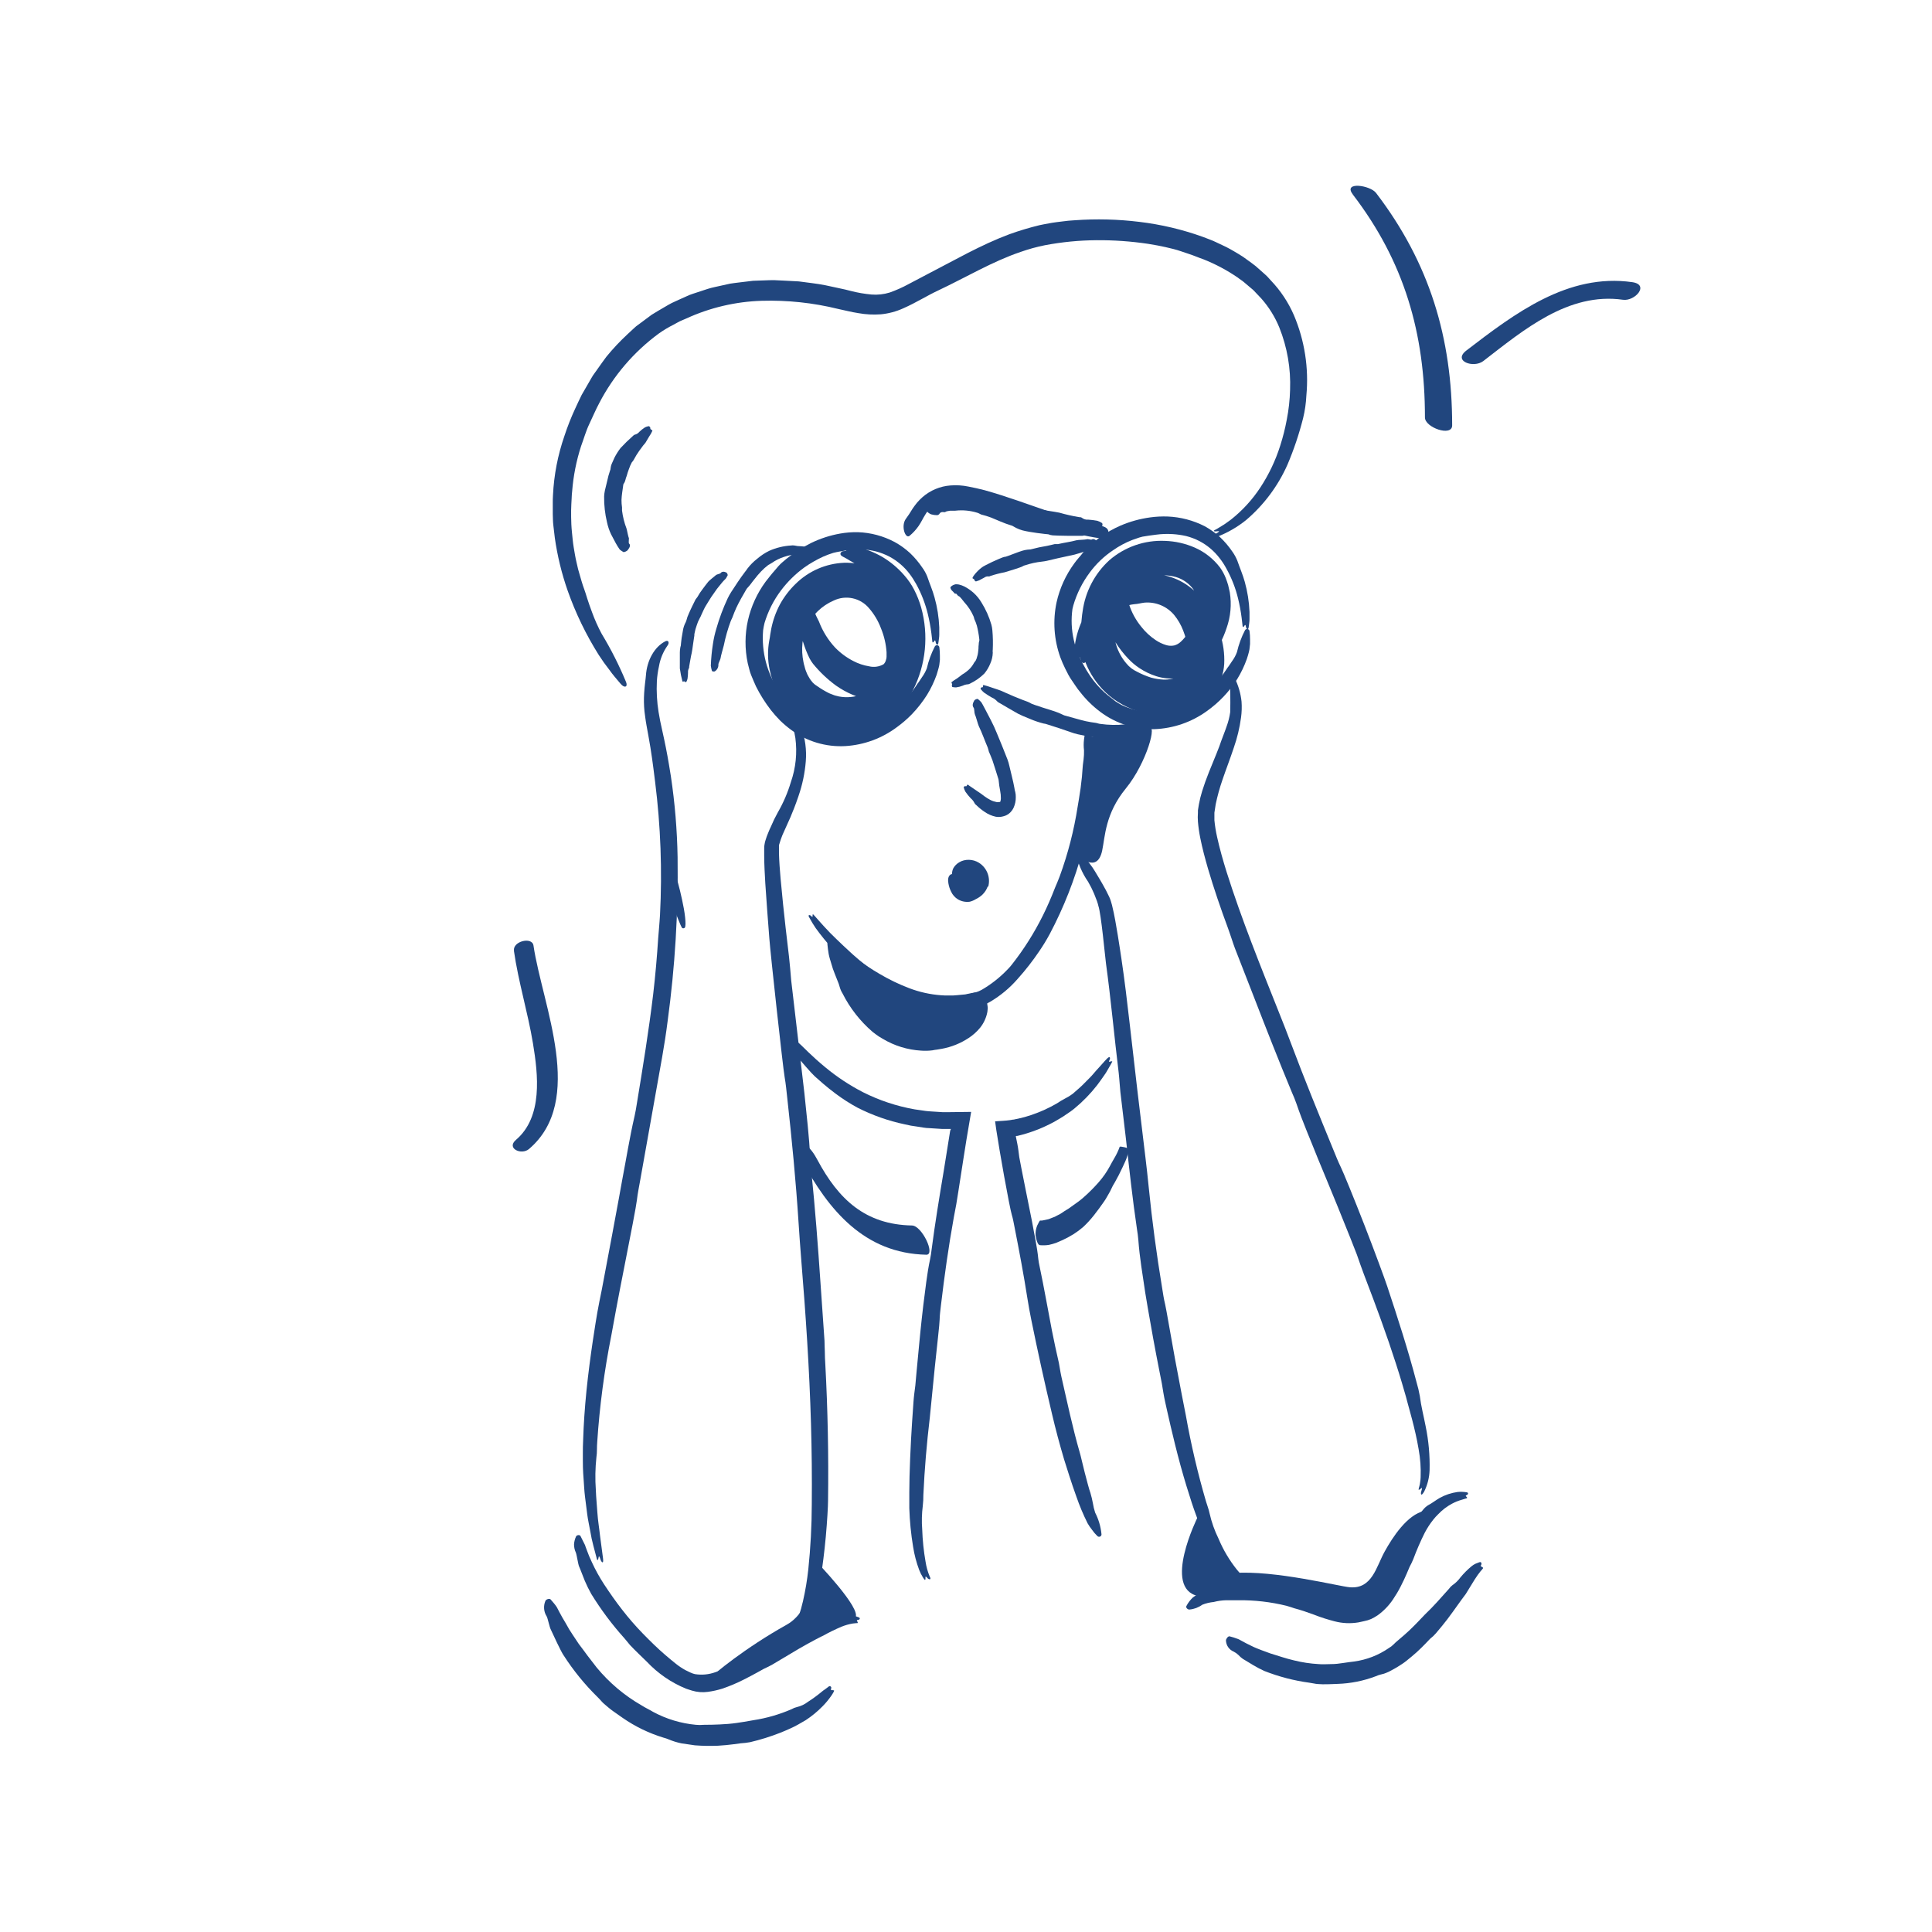 <svg width="300" height="300" viewBox="0 0 300 300" fill="none" xmlns="http://www.w3.org/2000/svg">
<path d="M126.527 242.229C126.527 242.229 133.994 249.919 132.785 251.212C132.423 251.587 121.069 255.425 111.169 261.3C110.741 261.195 110.325 261.051 109.924 260.869C110.849 259.896 115.723 255.877 122.147 252.289C126.652 249.787 126.527 242.229 126.527 242.229Z" fill="#21467E"/>
<path d="M221.166 234.616C219.039 236.521 214.874 248.591 213.199 249.55C211.203 250.697 204.981 248.528 198.772 247.937C194.531 247.561 190.267 247.524 186.021 247.826C180.459 246.623 185.965 235.589 185.965 235.589C185.965 235.589 188.531 241.61 191.597 244.266C197.854 243.773 208.026 246.352 209.604 246.47C213.08 246.762 213.699 243.272 215.02 240.908C216.209 238.753 218.51 235.179 221.166 234.616Z" fill="#21467E"/>
<path d="M124.365 98.838C123.929 98.088 123.723 97.227 123.773 96.361C123.824 95.496 124.129 94.664 124.65 93.971C124.956 93.54 125.936 93.63 126.096 94.068L126.326 94.708C126.409 94.923 126.513 95.125 126.604 95.327C126.764 95.737 126.986 96.126 127.167 96.509C127.736 98.01 128.591 99.386 129.684 100.562C130.506 101.406 131.459 102.11 132.507 102.648C133.269 103.046 134.091 103.321 134.94 103.461C135.708 103.652 136.521 103.537 137.207 103.141C137.364 102.982 137.481 102.786 137.547 102.571C137.547 102.488 137.596 102.404 137.624 102.321L137.665 102.008V101.848V101.661V101.285C137.58 100.011 137.289 98.76 136.803 97.579C136.373 96.422 135.737 95.353 134.926 94.423C134.273 93.649 133.38 93.115 132.39 92.903C131.399 92.692 130.367 92.815 129.454 93.255C128.532 93.653 127.691 94.216 126.972 94.916C125.609 96.225 124.769 97.984 124.608 99.867C124.507 100.847 124.559 101.837 124.761 102.801C124.804 103.036 124.862 103.268 124.935 103.496C124.986 103.733 125.056 103.965 125.144 104.191C125.234 104.379 125.29 104.574 125.387 104.768C125.484 104.963 125.603 105.13 125.7 105.318C125.797 105.505 126.034 105.79 126.221 106.013C126.427 106.225 126.661 106.408 126.917 106.555C127.473 106.949 128.059 107.3 128.669 107.605C128.898 107.73 129.169 107.793 129.427 107.911C129.684 108.029 129.99 108.057 130.275 108.147C130.875 108.262 131.488 108.29 132.096 108.231C133.239 108.13 134.322 107.678 135.197 106.938C135.762 106.441 136.27 105.884 136.713 105.276C137.761 103.875 138.475 102.253 138.799 100.534C139.149 98.753 139.13 96.919 138.743 95.146L138.514 94.402C138.423 94.164 138.369 93.913 138.354 93.658C138.192 92.519 137.659 91.466 136.838 90.662C135.764 89.445 134.478 88.434 133.042 87.679C132.68 87.484 132.347 87.255 131.964 87.053C131.603 86.822 131.229 86.611 130.845 86.42C130.15 86.059 130.671 85.565 130.97 85.579C131.818 85.579 131.248 85.155 131.227 84.884C131.227 84.793 131.227 84.675 131.276 84.62C131.887 84.645 132.494 84.741 133.084 84.905C134.435 85.236 135.733 85.754 136.942 86.441C138.252 87.211 139.426 88.191 140.419 89.341C141.016 90.014 141.528 90.759 141.941 91.558C142.4 92.446 142.768 93.378 143.04 94.339C144.227 98.611 143.781 103.172 141.788 107.132C141.152 108.37 140.345 109.513 139.39 110.525C139.189 110.733 138.978 110.93 138.757 111.116C138.521 111.297 138.284 111.464 138.062 111.631C137.572 111.968 137.05 112.257 136.504 112.493C136.248 112.632 135.983 112.755 135.712 112.861L134.905 113.181C134.599 113.299 134.21 113.369 133.848 113.473C131.985 113.887 130.049 113.837 128.21 113.327C126.388 112.827 124.703 111.922 123.28 110.678C122.999 110.449 122.736 110.198 122.495 109.927C122.265 109.684 122.057 109.475 121.904 109.274C121.598 108.87 121.403 108.578 121.361 108.544C121.121 108.195 120.905 107.831 120.715 107.452C120.504 107.08 120.327 106.689 120.186 106.284L119.957 105.679C119.888 105.478 119.846 105.311 119.797 105.123C119.7 104.754 119.596 104.428 119.519 104.024C119.196 102.516 119.175 100.959 119.456 99.443C119.526 99.151 119.561 98.845 119.602 98.539C119.644 98.233 119.707 97.927 119.762 97.621C120.025 96.309 120.477 95.042 121.104 93.86C121.755 92.671 122.583 91.588 123.559 90.648C125.571 88.664 128.251 87.502 131.074 87.387C132.571 87.342 134.058 87.634 135.427 88.242C136.746 88.839 137.93 89.7 138.903 90.773C139.246 91.171 139.553 91.599 139.821 92.052L140.3 92.838C140.433 93.102 140.565 93.366 140.718 93.623C141.442 94.937 141.994 96.339 142.358 97.795C142.801 99.341 142.947 100.957 142.79 102.557C142.742 103.015 142.649 103.467 142.511 103.906C142.442 104.136 142.372 104.358 142.282 104.602C142.192 104.845 142.066 105.06 141.948 105.297C141.443 106.227 140.702 107.009 139.8 107.563C138.953 108.079 138.004 108.404 137.019 108.516C136.143 108.624 135.256 108.61 134.384 108.474C134.189 108.439 133.911 108.384 133.57 108.3C133.23 108.217 132.875 108.071 132.43 107.904C131.51 107.516 130.634 107.031 129.816 106.458C128.485 105.484 127.284 104.344 126.242 103.065C126.041 102.802 125.862 102.523 125.707 102.231C125.526 101.848 125.318 101.417 125.151 100.979C124.789 100.061 124.574 99.171 124.365 98.838Z" fill="#21467E"/>
<path d="M104.946 135.93C104.946 135.93 105.085 136.41 105.28 137.098C105.475 137.786 105.697 138.725 105.906 139.678C106.337 141.583 106.601 143.641 106.344 144.044C106.291 144.1 106.221 144.136 106.145 144.146C106.069 144.156 105.992 144.14 105.926 144.1C105.683 143.814 105.016 141.958 104.286 140.178L102.853 136.66C102.742 136.34 104.835 135.603 104.946 135.93Z" fill="#21467E"/>
<path d="M145.918 79.718C145.888 79.797 145.832 79.864 145.758 79.906C145.684 79.958 145.598 79.989 145.508 79.996C145.212 79.995 144.917 79.955 144.632 79.878C144.395 79.829 143.867 79.447 143.888 79.28C143.925 78.944 143.999 78.612 144.11 78.293C144.223 78.122 144.356 77.966 144.507 77.827C144.625 77.709 144.764 77.563 144.924 77.417L145.473 77.02L145.779 76.812L146.099 76.652L146.738 76.346L147.788 76.012C148.731 75.804 149.705 75.771 150.66 75.915C152.398 76.188 154.105 76.633 155.756 77.243C156.1 77.367 156.432 77.521 156.75 77.702C157.785 78.293 158.907 78.718 160.074 78.96C160.26 79.031 160.461 79.05 160.658 79.016C161.291 79.059 161.921 79.148 162.542 79.28C163.404 79.419 164.294 79.551 164.495 79.607C165.508 79.897 166.536 80.129 167.575 80.302C167.721 80.302 167.888 80.302 168.02 80.42C168.299 80.629 168.647 80.726 168.994 80.691C169.46 80.721 169.925 80.779 170.384 80.865C170.63 80.941 170.864 81.051 171.08 81.192C171.281 81.31 171.17 81.713 171.08 81.755C170.871 81.887 171.038 82.082 171.08 82.249C171.086 82.309 171.086 82.37 171.08 82.43C170.1 82.779 169.09 83.038 168.062 83.201H167.367H165.914C164.843 83.201 163.703 83.146 163.473 83.132C163.234 83.112 163 83.056 162.778 82.965C162.722 82.965 161.874 82.881 161.026 82.763C160.178 82.645 159.33 82.492 159.267 82.471C158.587 82.347 157.936 82.097 157.348 81.734C157.235 81.656 157.107 81.602 156.973 81.574C155.853 81.241 154.887 80.761 153.886 80.365C153.383 80.178 152.87 80.021 152.349 79.892C152.258 79.853 152.17 79.809 152.085 79.76C151.982 79.701 151.872 79.654 151.758 79.621C150.65 79.277 149.483 79.168 148.331 79.301C148.205 79.301 147.886 79.301 147.538 79.301L147.065 79.384C146.959 79.403 146.86 79.446 146.773 79.509C146.718 79.558 146.53 79.509 146.342 79.509C146.154 79.509 145.953 79.641 145.918 79.718Z" fill="#21467E"/>
<path d="M143.916 103.781C144.187 102.595 144.607 101.448 145.167 100.367C145.207 100.3 145.267 100.247 145.339 100.216C145.411 100.184 145.49 100.176 145.567 100.192C145.644 100.208 145.713 100.248 145.766 100.305C145.819 100.363 145.853 100.436 145.862 100.513C145.922 100.947 145.95 101.383 145.946 101.821V102.481L145.869 103.142C145.869 103.211 145.828 103.406 145.758 103.691C145.689 103.976 145.563 104.344 145.438 104.789C145.053 105.866 144.559 106.9 143.964 107.876C143.278 108.968 142.481 109.986 141.587 110.915C140.877 111.641 140.107 112.306 139.285 112.903C136.963 114.646 134.181 115.671 131.283 115.851C128.255 116.026 125.262 115.13 122.828 113.32C122.234 112.881 121.67 112.402 121.139 111.888C120.626 111.369 120.143 110.821 119.693 110.247C118.816 109.113 118.05 107.898 117.405 106.618C117.134 106.034 116.891 105.436 116.641 104.838C116.39 104.24 116.279 103.587 116.105 102.968C115.64 100.773 115.652 98.504 116.14 96.314C116.635 94.149 117.57 92.109 118.886 90.321C119.338 89.751 119.79 89.153 120.277 88.611C120.367 88.492 120.569 88.249 120.868 87.915C121.167 87.582 121.563 87.22 122.091 86.796C123.286 85.826 124.585 84.991 125.964 84.307C127.385 83.618 128.894 83.129 130.448 82.854C131.366 82.69 132.298 82.618 133.23 82.638C135.216 82.708 137.161 83.228 138.917 84.161C139.783 84.637 140.588 85.216 141.315 85.885C142.021 86.56 142.653 87.308 143.2 88.117C143.516 88.546 143.778 89.013 143.978 89.507C144.347 90.613 144.813 91.656 145.112 92.761C145.538 94.28 145.785 95.843 145.849 97.419C145.849 97.809 145.849 98.191 145.849 98.574C145.849 98.956 145.765 99.332 145.73 99.707C145.661 100.402 145.341 100.02 145.306 99.783C145.195 99.088 145.056 99.658 144.931 99.721C144.806 99.783 144.833 99.769 144.799 99.721C144.764 99.672 144.729 99.151 144.625 98.33C144.493 97.322 144.308 96.322 144.069 95.334C143.68 93.733 143.084 92.191 142.296 90.745C141.981 90.171 141.626 89.62 141.232 89.097C140.398 87.999 139.338 87.094 138.124 86.441C137.462 86.093 136.762 85.82 136.038 85.628C135.368 85.462 134.684 85.357 133.994 85.315C133.141 85.275 132.286 85.324 131.443 85.461C130.747 85.586 130.052 85.677 129.392 85.85C128.859 86.013 128.336 86.208 127.827 86.434C126.8 86.904 125.817 87.467 124.893 88.117C123.522 89.115 122.306 90.309 121.285 91.663C120.13 93.192 119.259 94.916 118.712 96.752C118.622 97.121 118.55 97.495 118.497 97.871C118.217 101.228 119.106 104.579 121.014 107.355C121.931 108.808 123.11 110.079 124.49 111.102C124.712 111.296 124.944 111.477 125.185 111.645C125.493 111.867 125.821 112.061 126.166 112.222C127.972 113.065 129.98 113.379 131.957 113.126C133.977 112.857 135.905 112.114 137.582 110.956C138.482 110.37 139.335 109.715 140.133 108.996C140.961 108.248 141.683 107.392 142.282 106.451C142.398 106.257 142.528 106.071 142.671 105.895L143.193 105.116C143.49 104.704 143.733 104.255 143.916 103.781V103.781Z" fill="#21467E"/>
<path d="M192.07 101.271C192.345 100.083 192.767 98.934 193.328 97.85C193.368 97.783 193.428 97.73 193.5 97.699C193.572 97.667 193.651 97.659 193.728 97.675C193.805 97.691 193.874 97.731 193.927 97.788C193.98 97.846 194.014 97.919 194.023 97.996C194.083 98.43 194.11 98.867 194.107 99.304C194.107 99.519 194.107 99.749 194.107 99.999L194.03 100.694C194.03 100.764 193.996 100.958 193.926 101.243C193.857 101.528 193.738 101.939 193.599 102.349C193.213 103.428 192.717 104.465 192.118 105.443C190.878 107.404 189.264 109.102 187.37 110.442C185.002 112.145 182.185 113.112 179.27 113.223C176.243 113.306 173.277 112.36 170.857 110.539C169.681 109.66 168.629 108.626 167.729 107.466C167.249 106.91 166.887 106.291 166.47 105.707C166.053 105.123 165.733 104.49 165.413 103.837C165.125 103.257 164.867 102.663 164.642 102.057C163.66 99.322 163.46 96.368 164.064 93.526C164.552 91.349 165.485 89.297 166.804 87.498C167.026 87.206 167.235 86.9 167.499 86.622C167.763 86.344 167.972 86.059 168.194 85.774C169.818 83.985 171.804 82.563 174.021 81.602C175.476 80.983 177.008 80.56 178.575 80.344C179.496 80.216 180.426 80.169 181.356 80.205C183.336 80.292 185.275 80.802 187.043 81.7C187.912 82.175 188.721 82.752 189.456 83.417C190.166 84.091 190.802 84.839 191.354 85.649C191.672 86.093 191.936 86.573 192.139 87.081C192.515 88.186 192.98 89.229 193.286 90.342C193.713 91.865 193.96 93.433 194.023 95.014C194.023 95.403 194.023 95.786 194.023 96.168C194.023 96.55 193.947 96.926 193.905 97.308C193.836 98.004 193.516 97.614 193.481 97.385C193.37 96.689 193.238 97.26 193.106 97.322C192.974 97.385 193.008 97.371 192.974 97.322C192.939 97.273 192.911 96.752 192.8 95.932C192.672 94.921 192.486 93.918 192.244 92.928C191.855 91.323 191.254 89.778 190.457 88.332C190.15 87.75 189.792 87.196 189.386 86.678C188.55 85.579 187.485 84.675 186.264 84.029C185.602 83.685 184.902 83.419 184.178 83.236C183.492 83.08 182.795 82.98 182.093 82.937C181.225 82.882 180.354 82.912 179.492 83.028C178.797 83.118 178.102 83.208 177.407 83.333C177.33 83.333 176.711 83.514 175.814 83.848C174.767 84.255 173.773 84.788 172.853 85.433C171.444 86.37 170.211 87.546 169.209 88.909C168.063 90.445 167.201 92.173 166.665 94.013C166.552 94.376 166.484 94.752 166.463 95.132C166.308 96.767 166.454 98.417 166.894 99.999L167.284 101.188C167.436 101.584 167.624 101.96 167.798 102.349C167.965 102.743 168.16 103.124 168.382 103.489C168.575 103.86 168.788 104.22 169.022 104.567C169.942 106.024 171.12 107.301 172.498 108.335C172.748 108.509 172.971 108.724 173.193 108.891C173.512 109.106 173.841 109.303 174.181 109.482C175.079 109.91 176.027 110.223 177.003 110.414C177.99 110.569 178.991 110.607 179.986 110.525C180.994 110.405 181.985 110.171 182.941 109.83C183.894 109.459 184.807 108.993 185.666 108.439C186.576 107.867 187.438 107.223 188.246 106.514C189.079 105.768 189.808 104.915 190.415 103.976C190.533 103.785 190.663 103.601 190.804 103.427C190.971 103.197 191.138 102.919 191.326 102.648C191.637 102.226 191.888 101.763 192.07 101.271Z" fill="#21467E"/>
<path d="M177.678 112.215C177.863 112.103 178.078 112.049 178.295 112.058C178.511 112.068 178.72 112.142 178.894 112.27C179.047 112.347 179.221 112.715 179.124 112.827C178.938 113.041 178.736 113.241 178.519 113.424C178.365 113.509 178.208 113.586 178.046 113.654C177.727 113.805 177.397 113.933 177.059 114.036C176.389 114.261 175.704 114.436 175.008 114.558C174.162 114.711 173.301 114.765 172.442 114.718C170.736 114.634 169.04 114.402 167.374 114.022C167.008 113.94 166.648 113.833 166.296 113.703C165.087 113.265 163.877 112.882 162.667 112.5C162.469 112.421 162.26 112.37 162.048 112.347C161.377 112.179 160.719 111.96 160.081 111.693C159.191 111.346 158.301 110.949 158.106 110.838C157.147 110.282 156.18 109.747 155.235 109.176C155.09 109.113 154.958 109.023 154.845 108.912C154.618 108.653 154.335 108.449 154.018 108.314C153.608 108.078 153.204 107.835 152.815 107.556C152.631 107.403 152.463 107.23 152.315 107.042C152.169 106.875 152.398 106.708 152.467 106.722C152.69 106.757 152.607 106.562 152.641 106.465C152.652 106.428 152.668 106.393 152.69 106.361C153.146 106.477 153.597 106.616 154.039 106.778C154.734 107.007 155.429 107.237 155.541 107.299L156.138 107.57L157.418 108.127C158.363 108.523 159.365 108.905 159.573 108.968C159.788 109.054 159.995 109.159 160.192 109.281C160.282 109.35 163.202 110.303 163.321 110.317C163.929 110.5 164.522 110.732 165.093 111.012C165.207 111.071 165.329 111.113 165.455 111.137C166.505 111.415 167.541 111.742 168.591 111.985C169.126 112.103 169.668 112.187 170.211 112.256C170.31 112.275 170.407 112.301 170.503 112.333C170.62 112.372 170.741 112.397 170.864 112.409C172.136 112.589 173.425 112.612 174.702 112.479C175.369 112.469 176.035 112.401 176.69 112.277C176.871 112.215 177.532 112.298 177.678 112.215Z" fill="#21467E"/>
<path d="M111.551 103.176C111.564 103.384 111.521 103.591 111.426 103.777C111.332 103.963 111.191 104.12 111.016 104.233C110.905 104.323 110.578 104.282 110.543 104.15C110.467 103.9 110.411 103.644 110.376 103.385C110.417 102.234 110.529 101.087 110.71 99.95C110.829 99.148 111.008 98.355 111.245 97.579C111.701 95.988 112.283 94.435 112.983 92.935C113.141 92.6 113.32 92.275 113.519 91.962C114.214 90.891 114.909 89.82 115.681 88.805C115.819 88.639 115.947 88.465 116.063 88.284C116.499 87.715 117.006 87.206 117.572 86.768C118.146 86.273 118.782 85.854 119.463 85.523C120.534 85.05 121.681 84.772 122.849 84.703C123.013 84.675 123.18 84.675 123.343 84.703C123.685 84.783 124.035 84.823 124.386 84.821C124.856 84.855 125.322 84.936 125.776 85.065C126 85.146 126.216 85.246 126.423 85.364C126.611 85.461 126.423 85.642 126.374 85.649C126.159 85.649 126.298 85.795 126.298 85.885C126.305 85.912 126.305 85.941 126.298 85.968C126.159 85.985 126.019 85.985 125.881 85.968C125.577 85.951 125.273 85.951 124.97 85.968C124.658 85.972 124.347 85.995 124.038 86.038C123.774 86.038 123.579 86.094 123.51 86.1L122.926 86.17C122.512 86.24 122.105 86.345 121.709 86.483C121.046 86.701 120.418 87.015 119.846 87.415C119.679 87.54 119.477 87.609 119.303 87.727C118.901 88.032 118.524 88.369 118.177 88.736C117.822 89.109 117.488 89.501 117.176 89.911C116.787 90.362 116.481 90.877 116.05 91.301C115.968 91.392 115.898 91.493 115.841 91.6C115.313 92.497 114.791 93.415 114.332 94.381C114.103 94.868 113.915 95.382 113.72 95.89C113.686 95.98 113.637 96.064 113.595 96.154C113.54 96.264 113.491 96.378 113.449 96.495C113.001 97.708 112.648 98.954 112.392 100.221C112.33 100.513 111.913 101.883 111.885 102.231C111.85 102.432 111.53 103.023 111.551 103.176Z" fill="#21467E"/>
<path d="M111.885 89C112.08 88.736 112.413 88.715 112.782 88.895C112.848 88.947 112.901 89.012 112.938 89.087C112.975 89.161 112.996 89.243 112.997 89.327C112.922 89.482 112.839 89.632 112.747 89.778C112.747 89.82 112.42 90.098 112.108 90.474C111.795 90.849 111.489 91.239 111.329 91.44C111.051 91.871 110.738 92.254 110.46 92.678C110.182 93.102 109.917 93.561 109.639 93.999C109.361 94.437 109.167 94.916 108.944 95.389C108.861 95.606 108.761 95.815 108.645 96.015C108.449 96.367 108.292 96.74 108.179 97.127C108.039 97.504 107.932 97.893 107.859 98.288C107.822 98.419 107.807 98.556 107.818 98.692C107.818 98.81 107.693 99.387 107.623 99.999C107.554 100.611 107.442 101.216 107.408 101.389C107.241 102.085 107.15 102.78 107.018 103.475C107.018 103.579 107.018 103.691 106.963 103.781C106.861 103.985 106.817 104.214 106.837 104.442C106.837 104.754 106.803 105.06 106.761 105.373C106.727 105.532 106.673 105.686 106.601 105.832C106.545 105.978 106.337 105.909 106.316 105.832C106.295 105.756 106.156 105.832 106.066 105.832C106.036 105.839 106.005 105.839 105.975 105.832C105.793 105.161 105.656 104.478 105.565 103.788C105.556 103.635 105.556 103.482 105.565 103.329C105.565 103.065 105.565 102.71 105.565 102.349C105.565 101.987 105.565 101.654 105.565 101.32C105.565 100.986 105.607 100.791 105.614 100.715C105.631 100.552 105.666 100.391 105.718 100.235C105.718 100.2 105.767 99.637 105.843 99.074L106.045 97.899C106.115 97.446 106.263 97.008 106.483 96.606C106.525 96.524 106.558 96.438 106.58 96.349L106.747 95.786L106.977 95.236C107.136 94.882 107.282 94.541 107.47 94.166C107.658 93.79 107.825 93.47 108.006 93.081C108.046 93.02 108.09 92.962 108.138 92.907C108.193 92.831 108.256 92.761 108.304 92.685C108.535 92.266 108.797 91.866 109.09 91.489C109.361 91.093 109.681 90.731 109.966 90.342C110.098 90.154 110.953 89.5 111.141 89.327C111.329 89.153 111.809 89.111 111.885 89Z" fill="#21467E"/>
<path d="M100.295 104.908C100.455 102.502 101.644 100.451 103.271 99.603C103.764 99.311 104.008 99.769 103.653 100.242C102.975 101.205 102.521 102.307 102.325 103.468C102.156 104.223 102.047 104.991 101.998 105.763C101.919 107.367 102.008 108.974 102.262 110.56C102.408 111.464 102.589 112.382 102.805 113.306C103.02 114.231 103.215 115.204 103.396 116.087C103.75 117.874 104.001 119.466 104.174 120.537C104.796 124.695 105.144 128.89 105.217 133.094C105.336 141.616 104.817 150.136 103.667 158.582C103.43 160.459 103.138 162.322 102.819 164.144C101.688 170.499 100.557 176.844 99.426 183.18C99.238 184.237 99.016 185.315 98.897 186.351C98.807 187.206 97.896 191.913 96.951 196.682C96.005 201.452 95.115 206.256 94.927 207.362C93.838 212.824 93.106 218.351 92.737 223.909C92.661 224.694 92.737 225.543 92.612 226.266C92.429 227.961 92.399 229.669 92.522 231.369C92.564 232.565 92.689 233.747 92.765 234.936C92.842 236.125 93.05 237.3 93.175 238.482L93.634 241.958C93.773 243.015 93.356 242.528 93.245 242.166C92.925 241.131 92.967 242.02 92.862 242.166C92.758 242.312 92.779 242.264 92.737 242.222C92.696 242.18 92.661 241.986 92.556 241.603C92.452 241.221 92.306 240.679 92.139 240.025C91.938 239.276 91.775 238.517 91.653 237.752C91.507 236.91 91.291 236.013 91.18 235.096C91.069 234.178 90.944 233.239 90.832 232.349C90.721 231.459 90.693 230.597 90.631 229.833C90.505 228.303 90.499 227.135 90.505 226.752V225.744C90.505 225.146 90.505 224.305 90.561 223.304C90.624 221.295 90.797 218.639 91.069 215.934C91.618 210.525 92.556 204.942 92.751 203.809C92.946 202.675 93.21 201.431 93.447 200.256C93.502 199.971 94.274 195.855 95.052 191.732C95.831 187.609 96.568 183.5 96.624 183.173C97.257 179.892 97.778 176.575 98.529 173.335C98.675 172.696 98.786 172.028 98.89 171.368C99.822 165.701 100.747 160.042 101.428 154.362C101.769 151.462 102.019 148.542 102.207 145.629C102.248 145.108 102.297 144.579 102.339 144.058C102.388 143.397 102.45 142.737 102.485 142.076C102.842 135.182 102.588 128.27 101.727 121.42C101.623 120.634 101.366 118.361 100.997 116.073C100.809 114.912 100.601 113.807 100.413 112.771C100.225 111.735 100.135 110.915 100.072 110.442C99.979 109.506 99.963 108.564 100.024 107.626C100.086 106.5 100.267 105.387 100.295 104.908Z" fill="#21467E"/>
<path d="M126.235 249.724C126.009 250.821 125.593 251.871 125.004 252.825C124.738 253.256 124.426 253.657 124.073 254.021C123.73 254.356 123.341 254.642 122.919 254.869C122.397 255.14 122.189 254.66 122.55 254.215C123.239 253.219 123.743 252.108 124.038 250.934C124.297 250.169 124.515 249.392 124.692 248.605C125.06 246.988 125.334 245.351 125.512 243.703C125.864 240.335 126.045 236.952 126.054 233.566C126.091 229.394 126.05 225.223 125.929 221.051C125.686 212.555 125.109 204.052 124.413 195.556C124.26 193.672 124.128 191.774 124.003 189.889C123.586 183.417 122.96 176.951 122.244 170.485C122.126 169.407 122.022 168.302 121.841 167.273C121.549 165.576 119.63 148.028 119.463 145.719C119.248 142.883 119.018 140.046 118.837 137.195C118.754 135.763 118.671 134.338 118.664 132.864C118.664 132.502 118.664 132.12 118.664 131.738C118.664 131.522 118.664 131.341 118.719 131.105L118.789 130.736C118.81 130.634 118.841 130.534 118.879 130.437C118.99 130.064 119.122 129.697 119.275 129.339C119.414 128.984 119.567 128.644 119.72 128.324C120.033 127.577 120.388 126.848 120.784 126.141C121.639 124.658 122.318 123.081 122.807 121.441C123.573 119.244 123.811 116.898 123.503 114.592C123.447 114.314 123.398 114.036 123.35 113.758C123.293 113.485 123.218 113.215 123.127 112.952C123.037 112.68 122.974 112.402 122.87 112.138L122.501 111.366C122.056 110.428 122.585 110.734 122.814 111.047C123.447 111.95 123.127 111.109 123.183 110.949C123.238 110.789 123.225 110.824 123.28 110.852C123.417 111.033 123.545 111.221 123.663 111.415C123.964 111.91 124.22 112.431 124.427 112.972C125.03 114.65 125.267 116.438 125.123 118.215C124.975 120.049 124.597 121.857 123.996 123.596C123.496 125.091 123.037 126.182 122.884 126.537C122.884 126.62 122.279 127.886 121.493 129.673C121.309 130.128 121.149 130.592 121.014 131.063L120.958 131.237V131.362C120.958 131.425 120.958 131.578 120.958 131.696C120.958 131.939 120.958 132.252 120.958 132.537C120.993 133.74 121.09 135.068 121.208 136.41C121.688 141.798 122.39 147.458 122.522 148.605C122.654 149.752 122.752 151.024 122.856 152.234C122.926 152.804 124.824 169.045 124.9 169.699C125.234 173.071 125.658 176.443 125.804 179.815C125.804 180.51 125.908 181.171 125.978 181.838C126.576 187.644 127.014 193.456 127.41 199.276L128.029 208.196C128.029 208.731 128.064 209.266 128.077 209.809C128.077 210.504 128.112 211.165 128.154 211.839C128.534 218.889 128.675 225.96 128.578 233.051C128.578 233.865 128.446 236.222 128.23 238.614C128.015 241.005 127.688 243.411 127.535 244.356C127.388 245.278 127.188 246.19 126.937 247.089C126.784 247.638 126.631 248.173 126.499 248.632C126.367 249.091 126.284 249.487 126.235 249.724Z" fill="#21467E"/>
<path d="M168.952 136.903C168.017 135.553 167.371 134.024 167.054 132.412C166.964 131.946 167.43 131.759 167.749 132.183C168.403 133.017 169.057 133.865 169.675 134.748C169.773 134.887 170.183 135.541 170.76 136.521C171.045 137.008 171.379 137.578 171.719 138.218C171.886 138.544 172.06 138.878 172.227 139.24C172.327 139.452 172.413 139.67 172.484 139.893C172.547 140.102 172.616 140.317 172.665 140.519C173.068 142.125 173.318 143.745 173.569 145.219C173.819 146.693 173.993 148 174.132 148.862C174.639 152.248 175.036 155.641 175.425 159.034C176.204 165.931 177.015 172.818 177.859 179.697C178.046 181.22 178.213 182.756 178.366 184.286C178.888 189.528 179.59 194.763 180.452 199.971C180.591 200.833 180.716 201.723 180.925 202.55C181.092 203.246 181.738 207.104 182.454 211.012C183.17 214.919 183.963 218.875 184.137 219.779C184.936 224.284 185.981 228.743 187.265 233.135C187.446 233.761 187.71 234.4 187.822 234.991C188.129 236.351 188.596 237.669 189.212 238.92C189.943 240.67 190.916 242.308 192.105 243.786C192.649 244.487 193.333 245.067 194.114 245.49C194.844 245.796 194.392 245.983 194.065 245.921C193.62 245.851 193.571 245.837 193.613 245.921C193.655 246.004 193.843 246.143 193.87 246.22C193.898 246.296 193.87 246.338 193.87 246.352C193.674 246.331 193.483 246.274 193.307 246.185C193.105 246.103 192.908 246.01 192.716 245.907C192.508 245.775 192.271 245.636 192.021 245.462C190.885 244.565 189.914 243.478 189.15 242.25C187.902 240.284 186.848 238.203 186 236.034C186 235.958 185.569 234.922 185.055 233.35C184.54 231.779 183.893 229.686 183.302 227.531C182.127 223.227 181.147 218.68 180.939 217.756C180.73 216.831 180.57 215.802 180.41 214.822C180.375 214.592 179.68 211.206 179.061 207.806C178.443 204.407 177.865 200.986 177.831 200.722C177.434 197.996 176.955 195.264 176.76 192.525C176.718 191.982 176.635 191.426 176.551 190.884C175.856 186.191 175.349 181.484 174.827 176.777L173.972 169.567C173.923 169.136 173.902 168.705 173.861 168.267C173.812 167.718 173.777 167.168 173.715 166.626C173.02 160.939 172.512 155.238 171.733 149.578C171.566 148.292 170.996 141.986 170.558 140.679L170.475 140.352C170.441 140.21 170.397 140.07 170.343 139.935C170.218 139.587 170.058 139.177 169.891 138.774C169.62 138.13 169.306 137.505 168.952 136.903V136.903Z" fill="#21467E"/>
<path d="M191.027 110.574C191.075 108.578 191.027 107.007 190.971 105.366C190.971 104.845 191.423 104.671 191.722 105.283C192.291 106.429 192.651 107.667 192.786 108.94C192.847 109.763 192.821 110.59 192.709 111.408C192.493 113.016 192.113 114.598 191.576 116.129C191.013 117.825 190.345 119.55 189.824 121.086C189.393 122.328 189.042 123.596 188.774 124.882L188.572 126.196C188.572 126.384 188.572 126.558 188.572 126.753V127.364C188.657 128.251 188.799 129.131 188.997 129.999C189.393 131.793 189.907 133.601 190.47 135.409C192.786 142.737 195.713 149.96 198.584 157.177C199.231 158.776 199.857 160.389 200.461 162.002C202.547 167.565 204.786 173.036 207.039 178.529C207.414 179.44 207.783 180.385 208.207 181.247C208.554 181.943 210.237 186.045 211.864 190.223C213.491 194.402 215.062 198.691 215.389 199.679C217.023 204.608 218.636 209.565 219.957 214.62C220.17 215.33 220.342 216.052 220.471 216.782C220.666 218.361 221.076 219.911 221.382 221.51C221.839 223.74 222.042 226.014 221.987 228.289C221.946 229.449 221.657 230.587 221.139 231.626C220.589 232.544 220.589 231.849 220.701 231.55C220.867 231.077 220.784 231 220.701 231.07C220.617 231.139 220.485 231.306 220.395 231.313C220.304 231.32 220.276 231.313 220.263 231.279C220.274 231.231 220.291 231.184 220.311 231.139C220.311 231.056 220.36 230.924 220.402 230.764C220.456 230.575 220.493 230.382 220.513 230.187C220.558 229.927 220.586 229.665 220.596 229.401C220.653 227.936 220.548 226.47 220.283 225.028C219.741 221.774 218.705 218.416 218.545 217.749C218.545 217.672 218.212 216.497 217.697 214.759C217.183 213.021 216.446 210.727 215.646 208.39C214.047 203.718 212.17 198.893 211.801 197.913C211.433 196.932 211.043 195.827 210.682 194.784C210.598 194.541 209.187 190.96 207.727 187.387C206.267 183.813 204.779 180.239 204.668 179.968C203.534 177.097 202.29 174.267 201.303 171.354C201.108 170.777 200.858 170.2 200.607 169.629C198.57 164.728 196.631 159.785 194.712 154.827L191.75 147.228C191.576 146.776 191.43 146.303 191.27 145.838C191.068 145.254 190.881 144.67 190.665 144.085C189.546 141.061 188.496 138.009 187.578 134.887C187.126 133.323 186.702 131.752 186.375 130.111C186.206 129.277 186.086 128.434 186.014 127.587C185.978 127.124 185.978 126.659 186.014 126.196V125.835L186.063 125.515L186.167 124.882C186.293 124.198 186.46 123.523 186.667 122.859C186.945 121.962 187.314 120.919 187.724 119.897C188.552 117.86 189.386 115.872 189.622 115.079C189.768 114.634 190.158 113.723 190.464 112.806C190.731 112.084 190.92 111.336 191.027 110.574V110.574Z" fill="#21467E"/>
<path d="M128.696 146.283C133.855 151.149 141.726 157.845 151.967 155.251C154.685 162.169 134.154 169.178 128.696 146.283Z" fill="#21467E"/>
<path d="M130.24 148.535C129.51 148.036 128.976 147.299 128.731 146.449C128.717 146.387 128.721 146.322 128.742 146.261C128.763 146.201 128.801 146.148 128.851 146.108C128.901 146.068 128.961 146.043 129.025 146.036C129.089 146.028 129.153 146.039 129.211 146.067C129.684 146.359 130.149 146.658 130.601 146.964C130.74 147.061 131.825 147.979 133.097 148.918C134.221 149.765 135.396 150.543 136.615 151.247C138.072 152.108 139.601 152.843 141.183 153.444C142.764 154.048 144.425 154.418 146.113 154.542C146.533 154.578 146.956 154.59 147.378 154.577C147.798 154.592 148.219 154.576 148.637 154.528L149.888 154.41L150.514 154.278C150.945 154.202 151.39 154.09 151.807 154.035L152.349 153.986H152.62H152.752C152.794 153.986 152.857 153.986 152.857 154.028L153.163 155.126C153.246 155.502 153.288 155.877 153.35 156.246C153.389 156.431 153.389 156.623 153.35 156.809C153.35 157.017 153.316 157.094 153.295 157.247C153.116 158.104 152.737 158.907 152.189 159.59C151.681 160.208 151.081 160.745 150.409 161.182C149.146 162.017 147.727 162.587 146.238 162.858L145.494 162.983C145.26 163.007 145.028 163.044 144.799 163.094C144.218 163.17 143.631 163.186 143.047 163.143C140.923 163.022 138.861 162.385 137.04 161.286L136.483 160.953L136.038 160.64L135.489 160.223C133.559 158.563 131.976 156.538 130.831 154.264C130.642 153.964 130.497 153.639 130.4 153.298C130.304 152.931 130.178 152.573 130.024 152.227C129.892 151.872 129.746 151.532 129.607 151.17C129.408 150.685 129.238 150.188 129.1 149.682C128.954 149.175 128.78 148.681 128.682 148.167C128.585 147.652 128.536 147.145 128.481 146.637C128.425 146.13 128.745 146.359 128.815 146.505C129.016 146.936 129.037 146.547 129.127 146.505C129.218 146.463 129.197 146.456 129.232 146.505C129.369 146.794 129.488 147.091 129.586 147.395L129.913 148.299L130.358 149.328C130.807 150.375 131.311 151.399 131.867 152.394C131.867 152.394 132.103 152.936 132.562 153.611C133.065 154.463 133.637 155.272 134.272 156.03C134.611 156.445 134.976 156.837 135.364 157.205C135.708 157.547 136.072 157.867 136.455 158.165C136.749 158.402 137.055 158.622 137.373 158.825C137.544 158.952 137.725 159.064 137.916 159.159C138.326 159.374 138.708 159.666 139.132 159.854C140.159 160.316 141.249 160.625 142.365 160.772C143.475 160.918 144.602 160.888 145.703 160.681C146.943 160.47 148.141 160.057 149.248 159.458C149.461 159.343 149.657 159.2 149.832 159.034C150.206 158.711 150.53 158.333 150.792 157.914C150.9 157.72 150.989 157.515 151.056 157.302C151.093 157.203 151.123 157.1 151.146 156.997C151.14 156.918 151.14 156.839 151.146 156.76C151.15 156.723 151.15 156.686 151.146 156.649V156.593C151.146 156.593 151.146 156.593 151.105 156.593H150.945H150.847C150.531 156.661 150.21 156.707 149.888 156.732C148.569 156.898 147.237 156.935 145.911 156.844C145.675 156.844 145.438 156.774 145.216 156.739C144.993 156.705 144.618 156.656 144.326 156.586C141.272 156.017 138.354 154.876 135.725 153.221C135.049 152.795 134.397 152.33 133.772 151.831C132.972 151.184 132.18 150.531 131.867 150.273C131.554 150.016 130.567 148.758 130.24 148.535Z" fill="#21467E"/>
<path d="M123.906 164.269C122.795 163.325 121.957 162.101 121.48 160.723C121.341 160.327 121.751 160.028 122.112 160.348C122.808 160.939 123.545 161.523 124.24 162.142C124.462 162.315 126.103 164.054 128.154 165.729C129.954 167.222 131.91 168.515 133.987 169.588C136.517 170.864 139.221 171.764 142.011 172.258L143.742 172.508C144.319 172.584 144.91 172.591 145.494 172.64L146.37 172.696H147.246L150.799 172.654L150.062 177.02L149.638 179.69L148.81 185.023C148.609 186.351 148.386 187.679 148.115 188.993C147.295 193.519 146.655 198.08 146.113 202.655C146.029 203.419 145.918 204.191 145.904 204.942C145.904 205.554 145.501 208.954 145.146 212.409C144.792 215.865 144.451 219.362 144.375 220.168C143.902 224.145 143.561 228.143 143.38 232.134C143.386 232.698 143.356 233.263 143.29 233.823C143.135 235.038 143.104 236.266 143.2 237.487C143.256 239.171 143.43 240.848 143.721 242.507C143.839 243.286 144.051 244.047 144.354 244.774C144.688 245.351 144.257 245.288 144.048 245.08C143.547 244.468 143.756 245.08 143.7 245.233C143.7 245.274 143.652 245.337 143.596 245.323C143.481 245.194 143.378 245.055 143.29 244.906C143.068 244.546 142.879 244.167 142.727 243.772C142.293 242.614 141.979 241.414 141.788 240.192C141.458 238.207 141.261 236.203 141.197 234.192C141.197 234.122 141.197 233.156 141.197 231.717C141.197 230.277 141.246 228.379 141.329 226.433C141.482 222.546 141.788 218.507 141.844 217.686C141.9 216.866 142.025 215.962 142.136 215.1C142.136 214.898 142.435 211.902 142.713 208.898C142.991 205.894 143.339 202.891 143.374 202.641C143.693 200.256 143.923 197.85 144.43 195.5C144.535 195.041 144.59 194.555 144.653 194.075C145.188 189.973 145.863 185.892 146.544 181.817L147.538 175.609C147.538 175.553 147.587 175.491 147.615 175.414L147.656 175.303C147.603 175.295 147.549 175.295 147.496 175.303H147.239C146.919 175.303 146.6 175.303 146.273 175.303L144.34 175.178C143.693 175.178 143.054 175.025 142.407 174.934C141.763 174.86 141.124 174.744 140.495 174.587C137.95 174.052 135.486 173.184 133.167 172.007C131.974 171.362 130.831 170.63 129.746 169.817C129.051 169.289 128.356 168.747 127.807 168.267L126.527 167.14C126.249 166.883 125.693 166.285 125.172 165.68C124.65 165.076 124.149 164.492 123.906 164.269Z" fill="#21467E"/>
<path d="M124.428 180.031C128.669 187.957 134.245 194.631 143.853 194.833C145.292 194.833 143.158 190.321 141.615 190.293C134.363 190.154 130.212 186.253 126.917 180.086C126.576 179.447 125.526 177.563 124.553 177.785C123.579 178.007 124.115 179.447 124.428 180.031V180.031Z" fill="#21467E"/>
<path d="M170.058 234.887C170.583 235.909 170.913 237.019 171.031 238.162C171.052 238.244 171.045 238.33 171.011 238.408C170.977 238.485 170.917 238.549 170.843 238.588C170.768 238.627 170.682 238.64 170.599 238.625C170.516 238.609 170.44 238.566 170.384 238.502L169.946 238.037L169.578 237.557C169.32 237.238 169.087 236.898 168.883 236.542C168.208 235.191 167.623 233.797 167.131 232.37C166.359 230.243 165.622 227.851 165.24 226.641C164.544 224.291 163.905 221.913 163.348 219.529C162.199 214.685 161.128 209.818 160.136 204.928C159.914 203.85 159.719 202.759 159.545 201.674C158.961 197.934 158.259 194.221 157.529 190.508C157.404 189.89 157.3 189.25 157.119 188.666C156.938 188.082 156.424 185.419 155.916 182.61C155.673 181.22 155.422 179.78 155.221 178.633C154.97 177.111 154.79 175.95 154.713 175.512L154.519 174.121C155.304 174.058 156.118 174.038 156.841 173.933L157.314 173.85C157.404 173.85 157.487 173.85 157.578 173.808L158.099 173.704C158.447 173.627 158.794 173.53 159.142 173.447L160.171 173.127C161.557 172.657 162.891 172.049 164.155 171.312C164.524 171.056 164.91 170.824 165.309 170.617C165.746 170.402 166.162 170.148 166.554 169.859C166.929 169.546 167.291 169.212 167.666 168.886C168.18 168.434 168.632 167.919 169.133 167.439C169.634 166.96 170.037 166.404 170.524 165.896C171.01 165.388 171.413 164.867 171.914 164.366C172.415 163.866 172.408 164.366 172.31 164.54C172.025 165.117 172.442 164.777 172.582 164.791C172.721 164.804 172.693 164.791 172.707 164.853C172.655 164.97 172.597 165.083 172.533 165.194L172.046 166.042C171.949 166.216 171.838 166.404 171.719 166.598L171.302 167.203C171.003 167.613 170.704 168.079 170.357 168.51C169.322 169.842 168.142 171.055 166.839 172.126C166.469 172.429 166.081 172.71 165.678 172.967C165.285 173.251 164.876 173.514 164.454 173.753C163.96 174.061 163.449 174.342 162.924 174.594C161.808 175.157 160.645 175.622 159.448 175.984C159.156 176.075 158.871 176.165 158.593 176.228C158.454 176.262 158.322 176.304 158.183 176.332L157.988 176.381H157.87L157.731 176.429C157.884 177.187 157.946 177.479 157.967 177.597C158.106 178.293 158.183 178.988 158.273 179.683C158.308 180.017 160.178 189.313 160.254 189.681C160.588 191.621 161.04 193.54 161.228 195.493C161.275 195.881 161.342 196.267 161.429 196.648C162.125 199.957 162.702 203.28 163.341 206.597C163.675 208.286 164.037 209.969 164.426 211.651C164.489 211.957 164.53 212.263 164.586 212.569C164.642 212.875 164.711 213.341 164.802 213.723C165.712 217.7 166.547 221.698 167.68 225.605C167.819 226.05 168.104 227.371 168.445 228.692C168.785 230.013 169.14 231.341 169.328 231.849C169.477 232.354 169.6 232.867 169.696 233.385C169.775 233.895 169.896 234.397 170.058 234.887V234.887Z" fill="#21467E"/>
<path d="M161.513 189.528H161.798C161.955 189.506 162.11 189.476 162.264 189.438C162.438 189.396 162.639 189.361 162.848 189.305L163.481 189.055C163.701 188.989 163.912 188.893 164.106 188.77L164.656 188.485C164.975 188.29 165.205 188.117 165.281 188.068C165.747 187.804 166.193 187.506 166.616 187.178L167.492 186.552C167.85 186.284 168.194 185.996 168.521 185.69C169.225 185.053 169.894 184.377 170.524 183.667C171.238 182.87 171.855 181.99 172.359 181.046C172.449 180.837 172.811 180.232 173.166 179.607C173.441 179.12 173.674 178.611 173.861 178.084C173.909 177.931 175.307 178.272 175.251 178.425C175.203 178.744 175.154 179.064 175.077 179.377C174.997 179.682 174.893 179.979 174.765 180.267C174.563 180.705 174.139 181.658 173.701 182.506C173.263 183.354 172.839 184.07 172.797 184.126L172.373 184.995L171.893 185.843C171.747 186.11 171.584 186.368 171.407 186.615C170.941 187.31 170.405 188.005 169.87 188.701C169.362 189.35 168.804 189.959 168.201 190.522C167.731 190.929 167.232 191.301 166.707 191.635C166.163 191.97 165.602 192.274 165.024 192.545L163.995 192.99C163.633 193.116 163.264 193.22 162.89 193.303C162.43 193.377 161.963 193.393 161.499 193.352C161.165 193.352 160.943 192.657 160.804 191.843C160.773 191.324 160.856 190.804 161.047 190.321C161.283 189.855 161.436 189.521 161.513 189.528Z" fill="#21467E"/>
<path d="M89.407 241.061C89.223 240.66 89.131 240.223 89.136 239.782C89.167 239.365 89.273 238.958 89.449 238.579C89.56 238.336 90.054 238.287 90.144 238.523C90.387 238.982 90.589 239.441 90.839 239.914C90.839 239.983 90.992 240.324 91.166 240.818C91.34 241.311 91.597 241.944 91.917 242.605C92.461 243.785 93.091 244.923 93.801 246.011C94.677 247.339 95.588 248.653 96.582 249.926C97.585 251.222 98.66 252.462 99.801 253.638C100.948 254.813 102.144 255.995 103.361 257.031C103.903 257.497 104.439 257.942 104.974 258.366C105.43 258.729 105.916 259.053 106.427 259.333C106.687 259.472 106.944 259.597 107.199 259.708L107.595 259.868L107.922 259.958C108.99 260.128 110.083 260.022 111.099 259.652C111.483 259.549 111.854 259.402 112.205 259.214C112.483 259.068 114.158 258.352 115.841 257.462C117.524 256.572 119.241 255.634 119.651 255.439C121.674 254.473 123.684 253.423 125.79 252.505C126.079 252.347 126.388 252.228 126.708 252.15C127.407 251.996 128.089 251.775 128.745 251.49C129.708 251.131 130.717 250.913 131.742 250.843C132.003 250.831 132.264 250.85 132.52 250.899L132.91 250.982L133.285 251.115C133.73 251.268 133.403 251.525 133.285 251.539C132.847 251.539 133.174 251.768 133.181 251.9C133.198 251.943 133.198 251.99 133.181 252.032C133.181 252.032 132.861 252.032 132.388 252.102C131.793 252.206 131.21 252.374 130.65 252.602C129.679 253.013 128.732 253.477 127.813 253.993C127.779 253.993 127.313 254.229 126.625 254.591C125.936 254.952 125.039 255.453 124.115 255.981L119.943 258.464C119.521 258.703 119.087 258.922 118.643 259.117C118.539 259.166 117.072 260.014 115.521 260.793C114.424 261.352 113.288 261.83 112.121 262.225C111.399 262.448 110.66 262.611 109.91 262.712C109.088 262.825 108.251 262.758 107.456 262.517C107.129 262.399 106.761 262.315 106.511 262.211C104.216 261.268 102.149 259.846 100.448 258.039C99.586 257.198 98.717 256.378 97.889 255.509C97.736 255.349 97.611 255.175 97.472 255.008C97.333 254.841 97.124 254.584 96.944 254.375C95.026 252.244 93.306 249.943 91.806 247.499C91.435 246.839 91.101 246.159 90.805 245.462C90.429 244.558 90.109 243.634 89.936 243.279C89.762 242.924 89.567 241.409 89.407 241.061Z" fill="#21467E"/>
<path d="M84.895 251.003C84.666 250.65 84.528 250.246 84.492 249.826C84.455 249.407 84.522 248.985 84.686 248.598C84.784 248.333 85.333 248.16 85.5 248.361C85.84 248.751 86.195 249.147 86.459 249.557C86.543 249.689 87.092 250.836 87.85 252.06L88.385 253.006L88.955 253.889C89.331 254.445 89.65 254.945 89.88 255.279C90.353 255.891 90.805 256.51 91.27 257.142C91.736 257.775 92.223 258.338 92.661 258.943C94.617 261.309 96.984 263.302 99.648 264.825C100.218 265.194 100.837 265.465 101.414 265.819C103.476 266.931 105.742 267.615 108.075 267.829C108.463 267.867 108.854 267.867 109.243 267.829C109.556 267.829 111.329 267.829 113.053 267.69C114.777 267.551 116.571 267.161 116.981 267.113C119.026 266.8 121.021 266.225 122.919 265.402C123.174 265.251 123.45 265.141 123.739 265.075C124.366 264.928 124.954 264.649 125.463 264.255C126.205 263.781 126.915 263.261 127.591 262.698C127.759 262.557 127.935 262.427 128.119 262.308L128.641 261.919C128.679 261.872 128.733 261.84 128.792 261.83C128.852 261.819 128.913 261.831 128.965 261.862C129.017 261.894 129.055 261.943 129.074 262.001C129.092 262.058 129.089 262.121 129.065 262.176C128.905 262.572 129.246 262.406 129.392 262.454C129.538 262.503 129.51 262.503 129.524 262.538C129.499 262.626 129.462 262.711 129.412 262.788C129.305 262.988 129.184 263.181 129.051 263.365C128.656 263.93 128.214 264.46 127.73 264.95C126.935 265.765 126.054 266.49 125.102 267.113C125.102 267.113 124.601 267.405 123.892 267.808C123.183 268.211 122.203 268.642 121.187 269.052C119.651 269.657 118.074 270.149 116.467 270.526C115.981 270.612 115.492 270.67 115 270.7C114.888 270.7 113.206 270.985 111.482 271.075C110.288 271.125 109.092 271.104 107.901 271.013C107.206 270.923 106.51 270.818 105.815 270.707C105.137 270.567 104.473 270.362 103.834 270.095C103.582 269.985 103.322 269.897 103.055 269.831C100.785 269.142 98.636 268.103 96.686 266.751C96.2 266.396 95.706 266.056 95.212 265.715C94.719 265.374 94.274 264.971 93.822 264.589C93.655 264.45 93.502 264.296 93.363 264.13C93.175 263.928 93.001 263.72 92.807 263.539C90.799 261.571 89.02 259.384 87.502 257.017C87.12 256.489 85.84 253.708 85.534 253.047C85.319 252.658 85.069 251.316 84.895 251.003Z" fill="#21467E"/>
<path d="M186.689 249.182C186.111 249.605 185.428 249.862 184.714 249.926C184.457 249.967 184.088 249.647 184.22 249.39C184.477 248.89 184.818 248.439 185.229 248.055C185.507 247.837 185.805 247.644 186.118 247.478C186.734 247.147 187.381 246.879 188.051 246.679C189.356 246.307 190.696 246.074 192.049 245.983C193.674 245.88 195.306 245.95 196.916 246.192C198.536 246.409 200.14 246.728 201.72 247.144C203.361 247.576 204.835 248.187 206.26 248.625C206.893 248.82 207.512 249.029 208.103 249.182C209.035 249.513 210.048 249.545 210.999 249.272C211.951 248.999 212.793 248.435 213.408 247.659C213.655 247.404 213.864 247.113 214.026 246.797C214.089 246.665 214.346 246.275 214.673 245.705C215 245.135 215.368 244.391 215.751 243.619C216.446 242.041 217.19 240.324 217.398 239.948C218.333 237.932 219.55 236.059 221.014 234.386C221.221 234.133 221.467 233.914 221.744 233.74C222.383 233.406 222.926 232.961 223.545 232.606C224.406 232.127 225.349 231.811 226.326 231.675C226.789 231.628 227.256 231.642 227.716 231.717C228.126 231.765 227.925 232.092 227.793 232.141C227.396 232.273 227.737 232.384 227.793 232.509C227.806 232.552 227.806 232.598 227.793 232.641C227.793 232.641 227.466 232.725 227.021 232.871C226.474 233.024 225.944 233.237 225.443 233.503C224.646 233.936 223.923 234.492 223.301 235.151C223.034 235.407 222.786 235.681 222.557 235.972C222.042 236.622 221.59 237.32 221.208 238.057C220.556 239.368 219.974 240.711 219.463 242.083C219.293 242.502 219.098 242.91 218.879 243.307C218.824 243.397 218.26 244.878 217.489 246.359C217.132 247.055 216.732 247.728 216.293 248.375C215.653 249.324 214.85 250.152 213.922 250.822C213.603 251.037 213.268 251.227 212.921 251.393C212.564 251.547 212.191 251.661 211.808 251.733C211.509 251.782 211.217 251.886 210.912 251.928C209.682 252.131 208.424 252.072 207.22 251.754C206.131 251.476 205.06 251.13 204.015 250.718C203.495 250.523 202.981 250.343 202.471 250.176C201.977 250.009 201.484 249.87 200.976 249.731C200.795 249.682 200.622 249.606 200.434 249.55C200.206 249.469 199.974 249.399 199.739 249.341C197.305 248.744 194.805 248.456 192.299 248.486C192.021 248.486 191.201 248.486 190.38 248.486C189.733 248.503 189.089 248.594 188.461 248.757C187.854 248.815 187.257 248.957 186.689 249.182V249.182Z" fill="#21467E"/>
<path d="M191.562 256.461C191.217 256.318 190.92 256.077 190.707 255.769C190.495 255.46 190.377 255.097 190.366 254.723C190.366 254.473 190.714 254.028 190.93 254.09C191.352 254.193 191.768 254.323 192.174 254.48C192.306 254.48 193.217 255.064 194.302 255.564C194.83 255.842 195.428 256.058 195.942 256.259L197.25 256.739C198.487 257.115 199.69 257.539 200.934 257.824C202.188 258.137 203.468 258.33 204.758 258.401C205.398 258.463 206.038 258.401 206.677 258.401C207.317 258.401 207.957 258.331 208.582 258.227C209.208 258.123 209.709 258.074 210.272 257.998C212.205 257.735 214.048 257.021 215.653 255.912C215.94 255.748 216.202 255.545 216.432 255.307C216.592 255.084 217.753 254.195 218.851 253.159C219.95 252.123 220.993 250.955 221.257 250.704C222.557 249.474 223.76 248.097 224.991 246.714C225.142 246.496 225.328 246.303 225.54 246.143C226.022 245.813 226.443 245.401 226.784 244.927C227.312 244.287 227.901 243.7 228.543 243.175C228.713 243.042 228.894 242.926 229.086 242.827C229.294 242.737 229.51 242.66 229.711 242.584C230.08 242.445 230.08 242.883 230.01 242.98C229.788 243.286 230.115 243.258 230.219 243.369C230.257 243.403 230.286 243.446 230.302 243.494C230.178 243.675 230.039 243.845 229.885 244.002L229.461 244.558C229.308 244.767 229.155 245.017 228.995 245.253C228.37 246.227 227.737 247.339 227.605 247.513C227.563 247.562 226.562 248.904 225.519 250.385C224.476 251.865 223.225 253.312 222.967 253.617C222.7 253.931 222.399 254.216 222.07 254.466C221.994 254.528 221.035 255.599 219.985 256.552C219.449 257.045 218.858 257.504 218.42 257.866C217.982 258.227 217.621 258.436 217.579 258.47C217.08 258.806 216.563 259.112 216.029 259.388C215.504 259.688 214.937 259.906 214.346 260.035C214.107 260.094 213.875 260.176 213.651 260.278C211.741 261.008 209.722 261.412 207.679 261.474C207.157 261.474 206.643 261.537 206.128 261.53C205.611 261.546 205.093 261.534 204.578 261.495C204.39 261.495 204.209 261.432 204.028 261.411L203.333 261.293C200.935 260.969 198.584 260.357 196.332 259.472C195.757 259.211 195.198 258.919 194.656 258.596C193.961 258.178 193.266 257.747 192.995 257.594C192.74 257.417 192.507 257.212 192.299 256.983C192.082 256.772 191.833 256.596 191.562 256.461V256.461Z" fill="#21467E"/>
<path d="M169.522 83.778C169.821 83.605 170.12 83.778 170.426 84.154C170.478 84.243 170.511 84.343 170.523 84.445C170.535 84.548 170.526 84.653 170.496 84.752C170.346 84.891 170.185 85.019 170.016 85.134C169.912 85.197 168.222 85.697 167.659 85.885C167.11 86.064 166.551 86.206 165.983 86.309C164.836 86.546 163.703 86.81 162.57 87.081C162.315 87.136 162.057 87.178 161.798 87.206C160.915 87.299 160.046 87.487 159.204 87.769C159.058 87.795 158.918 87.852 158.794 87.936C158.586 88.089 156.312 88.784 156.013 88.861C155.269 89.001 154.536 89.189 153.816 89.424C153.712 89.459 153.628 89.535 153.503 89.507C153.268 89.48 153.031 89.545 152.843 89.688C152.565 89.827 152.294 89.973 152.036 90.119C151.891 90.18 151.743 90.231 151.591 90.272C151.452 90.321 151.292 90.112 151.313 90.05C151.334 89.987 151.181 89.897 151.084 89.841C151.051 89.822 151.02 89.799 150.993 89.772C151.04 89.649 151.101 89.532 151.174 89.424C151.327 89.207 151.497 89.002 151.682 88.812C151.971 88.496 152.298 88.215 152.655 87.978C152.655 87.978 152.843 87.867 153.1 87.734C153.357 87.602 153.705 87.421 154.066 87.255C154.762 86.921 155.527 86.622 155.679 86.559C155.84 86.496 156.008 86.456 156.18 86.441C156.257 86.441 158.419 85.6 158.516 85.593C158.963 85.434 159.432 85.342 159.907 85.322C160.002 85.323 160.096 85.307 160.185 85.273C160.97 85.063 161.766 84.893 162.57 84.766C162.98 84.689 163.376 84.578 163.779 84.487C163.856 84.487 163.932 84.487 164.009 84.487C164.101 84.494 164.194 84.494 164.287 84.487C165.246 84.258 166.22 84.147 167.165 83.89C167.381 83.827 168.472 83.813 168.723 83.744C168.889 83.653 169.404 83.848 169.522 83.778Z" fill="#21467E"/>
<path d="M148.421 92.177C148.399 92.188 148.376 92.193 148.352 92.193C148.327 92.193 148.304 92.188 148.282 92.177C148.243 92.158 148.209 92.129 148.185 92.094C148.077 91.955 147.955 91.827 147.823 91.711C147.705 91.607 147.503 91.252 147.608 91.148C147.708 91.039 147.825 90.948 147.955 90.877C148.091 90.811 148.233 90.759 148.379 90.724C148.556 90.721 148.733 90.735 148.908 90.766C149.211 90.838 149.505 90.945 149.784 91.086C150.284 91.352 150.751 91.676 151.174 92.052C151.655 92.486 152.068 92.99 152.398 93.547C153.075 94.627 153.597 95.798 153.948 97.023C154.022 97.301 154.071 97.585 154.094 97.871C154.182 98.863 154.202 99.86 154.157 100.854C154.133 101.025 154.133 101.198 154.157 101.369C154.139 101.942 154.009 102.507 153.775 103.03C153.549 103.594 153.237 104.12 152.85 104.588C152.202 105.226 151.452 105.752 150.632 106.145C150.526 106.214 150.404 106.255 150.277 106.263C150.011 106.276 149.751 106.345 149.513 106.465C149.183 106.599 148.837 106.69 148.484 106.736C148.302 106.744 148.119 106.727 147.941 106.687C147.774 106.687 147.788 106.395 147.83 106.354C147.872 106.312 147.83 106.145 147.768 106.048C147.751 106.015 147.739 105.98 147.733 105.943C147.991 105.74 148.263 105.554 148.546 105.387L149.089 104.991C149.241 104.88 149.346 104.775 149.387 104.754L149.735 104.539C149.979 104.371 150.211 104.188 150.43 103.99C150.767 103.679 151.047 103.312 151.258 102.905C151.333 102.794 151.414 102.687 151.501 102.585C151.55 102.49 151.594 102.393 151.633 102.293C151.689 102.119 151.758 101.897 151.814 101.661C151.911 101.195 151.925 100.708 151.939 100.673C151.939 100.486 151.939 100.291 151.974 100.096C151.97 99.893 152 99.691 152.064 99.498C152.082 99.416 152.082 99.331 152.064 99.248C151.988 98.545 151.862 97.848 151.689 97.162C151.585 96.807 151.452 96.46 151.293 96.126C151.269 96.061 151.253 95.993 151.244 95.925C151.223 95.841 151.195 95.76 151.16 95.681C150.806 94.882 150.322 94.147 149.728 93.505C149.603 93.359 149.068 92.622 148.88 92.573C148.692 92.525 148.518 92.135 148.421 92.177Z" fill="#21467E"/>
<path d="M93.426 98.414C94.88 100.816 96.149 103.327 97.222 105.922C97.514 106.666 96.979 106.91 96.367 106.18C95.755 105.45 95.164 104.789 94.608 103.997L93.76 102.863L92.96 101.681C90.993 98.55 89.38 95.211 88.149 91.725C87.218 89.064 86.549 86.319 86.153 83.528C86.07 82.833 86 82.214 85.924 81.588C85.847 80.963 85.861 80.365 85.834 79.801C85.834 79.516 85.834 79.245 85.834 78.974C85.834 78.703 85.834 78.453 85.834 78.209C85.834 77.716 85.834 77.264 85.868 76.867C86.019 73.749 86.614 70.668 87.634 67.718C88.113 66.251 88.68 64.814 89.331 63.414C89.664 62.719 89.963 62.023 90.318 61.328L91.486 59.305C91.688 58.964 91.875 58.61 92.084 58.283L92.779 57.31C93.245 56.663 93.69 56.003 94.17 55.377C95.179 54.146 96.271 52.984 97.437 51.901L98.32 51.08L98.765 50.677L99.245 50.322L101.178 48.883C101.873 48.438 102.568 48.056 103.264 47.639C103.611 47.444 103.959 47.221 104.314 47.048L105.405 46.547L106.504 46.053C106.863 45.878 107.235 45.729 107.616 45.608L109.897 44.858C110.654 44.614 111.447 44.489 112.219 44.301L113.387 44.044C113.783 43.974 114.172 43.94 114.569 43.884C115.354 43.787 116.147 43.682 116.933 43.599L119.303 43.516C119.7 43.516 120.096 43.481 120.492 43.516L121.667 43.571L124.031 43.696C125.422 43.891 126.812 44.023 128.161 44.294L130.198 44.732C130.894 44.878 131.589 45.031 132.166 45.191C133.198 45.454 134.248 45.635 135.308 45.733C136.27 45.813 137.238 45.707 138.159 45.421C139.168 45.064 140.147 44.627 141.086 44.114L144.152 42.501C148.213 40.415 152.266 38.037 156.764 36.361C158.282 35.817 159.828 35.353 161.395 34.971C161.708 34.894 162.375 34.776 163.328 34.602C163.8 34.512 164.343 34.47 164.948 34.387C165.552 34.303 166.206 34.234 166.915 34.199C170.243 33.961 173.587 34.044 176.899 34.449C180.287 34.851 183.619 35.639 186.827 36.799C187.523 37.078 188.183 37.293 188.767 37.578L190.366 38.336C191.312 38.809 191.972 39.247 192.348 39.455C192.808 39.727 193.252 40.026 193.676 40.352C194.107 40.672 194.552 40.971 194.969 41.312L196.179 42.382C196.38 42.57 196.589 42.737 196.777 42.932L197.326 43.536C198.836 45.112 200.053 46.944 200.92 48.946C202.586 52.877 203.25 57.16 202.853 61.412C202.797 62.6 202.627 63.781 202.346 64.937C201.721 67.411 200.905 69.833 199.905 72.181C198.445 75.462 196.272 78.376 193.544 80.712C192.183 81.821 190.655 82.708 189.018 83.34C187.551 83.903 188.197 83.215 188.656 82.958C190.012 82.2 188.795 82.589 188.607 82.506C188.545 82.506 188.461 82.443 188.51 82.381C188.559 82.318 188.816 82.235 189.275 81.936L190.102 81.428C190.401 81.206 190.749 80.963 191.124 80.698C192.914 79.285 194.463 77.593 195.713 75.686C197.029 73.681 198.063 71.506 198.786 69.219C199.213 67.894 199.554 66.542 199.808 65.173C200.109 63.645 200.282 62.093 200.323 60.536C200.45 57.228 199.882 53.931 198.654 50.858C197.985 49.218 197.044 47.702 195.873 46.373L194.99 45.441C194.844 45.288 194.712 45.129 194.552 44.99L194.079 44.593L193.161 43.815C192.869 43.557 192.522 43.37 192.223 43.119C190.549 41.969 188.75 41.011 186.862 40.262C186.084 39.998 185.333 39.657 184.54 39.407C183.747 39.156 182.976 38.85 182.169 38.656C181.975 38.614 180.48 38.204 178.276 37.863C175.618 37.467 172.933 37.278 170.245 37.3C167.565 37.319 164.891 37.58 162.257 38.079C160.973 38.336 159.709 38.684 158.475 39.122C154.129 40.589 150.034 43.05 145.675 45.108C144.82 45.504 143.978 45.97 143.13 46.429C142.282 46.888 141.281 47.43 140.245 47.882C139.145 48.381 137.971 48.693 136.769 48.807C135.607 48.893 134.439 48.833 133.292 48.626C132.208 48.459 131.137 48.181 130.15 47.972C126.266 47.016 122.272 46.591 118.274 46.707C114.235 46.832 110.261 47.764 106.587 49.446L105.586 49.877C105.266 50.037 104.953 50.218 104.64 50.392C103.829 50.793 103.05 51.258 102.311 51.782C98.439 54.623 95.272 58.318 93.057 62.58C92.487 63.644 92.021 64.763 91.5 65.854C90.978 66.946 90.659 68.128 90.234 69.261C89.496 71.539 89.029 73.896 88.844 76.283C88.802 76.561 88.781 76.979 88.761 77.465C88.74 77.952 88.691 78.571 88.684 79.238C88.677 79.906 88.684 80.629 88.719 81.421C88.754 82.214 88.851 82.993 88.927 83.799C89.004 84.606 89.157 85.412 89.289 86.191C89.421 86.97 89.623 87.7 89.769 88.388C90.151 89.73 90.464 90.842 90.7 91.44C90.826 91.781 90.999 92.323 91.194 92.963C91.389 93.602 91.674 94.353 91.924 95.049C92.343 96.205 92.845 97.33 93.426 98.414V98.414Z" fill="#21467E"/>
<path d="M158.662 80.052C156.966 79.44 155.276 78.849 153.566 78.335C152.94 78.154 152.308 78.022 151.682 77.855C151.056 77.688 150.583 77.563 150.034 77.424C149.541 77.294 149.035 77.224 148.525 77.215C147.495 77.216 146.484 77.487 145.591 78.001C144.788 78.48 144.118 79.154 143.645 79.961C143.478 80.233 143.325 80.497 143.172 80.789C143.007 81.1 142.826 81.401 142.629 81.693C142.235 82.255 141.767 82.762 141.239 83.201C140.578 83.744 139.848 81.637 140.676 80.545C140.857 80.295 141.003 80.087 141.162 79.85C141.322 79.614 141.524 79.252 141.726 78.953L142.039 78.515L142.407 78.043C142.67 77.739 142.954 77.453 143.255 77.187C144.466 76.133 145.986 75.499 147.587 75.38C148.517 75.305 149.454 75.364 150.368 75.553C151.209 75.72 152.043 75.894 152.857 76.11C154.637 76.603 156.382 77.18 158.12 77.771L161.304 78.877C162.917 79.433 164.516 80.017 166.129 80.504C167.381 80.879 168.646 81.123 169.905 81.401C170.183 81.463 170.461 81.498 170.739 81.574C171.761 81.832 172.046 82.047 172.13 82.631C172.153 82.765 172.169 82.899 172.178 83.034C172.178 83.466 171.657 83.688 170.864 83.598C168.461 83.246 166.096 82.668 163.8 81.873C162.069 81.31 160.324 80.698 158.621 80.128L158.662 80.052Z" fill="#21467E"/>
<path d="M168.326 116.518C168.257 115.955 168.257 115.385 168.326 114.822C168.381 114.31 168.493 113.807 168.66 113.32C168.68 113.251 168.723 113.19 168.783 113.148C168.842 113.107 168.914 113.088 168.986 113.093C169.058 113.099 169.126 113.13 169.178 113.18C169.23 113.23 169.264 113.297 169.272 113.369C169.461 114.055 169.612 114.752 169.724 115.455C169.856 116.841 169.905 118.234 169.87 119.626C169.831 121.502 169.694 123.375 169.46 125.237C169.176 127.519 168.728 129.778 168.118 131.995C166.91 136.522 165.193 140.897 163.001 145.038C162.504 145.959 161.959 146.852 161.367 147.715C160.357 149.213 159.244 150.64 158.037 151.984C156.814 153.396 155.37 154.601 153.761 155.551C153.479 155.716 153.186 155.862 152.885 155.989L152.433 156.19L151.946 156.364C150.001 156.973 147.958 157.209 145.925 157.059C143.822 156.918 141.758 156.422 139.821 155.592C136.941 154.26 134.299 152.465 131.999 150.28C131.66 149.994 131.347 149.68 131.06 149.342C130.49 148.577 129.809 147.917 129.162 147.207C128.272 146.222 127.437 145.189 126.659 144.113C126.296 143.58 125.962 143.028 125.658 142.459C125.387 142.014 125.742 142.042 125.901 142.195C126.319 142.612 126.131 142.16 126.18 142.049C126.228 141.937 126.221 141.965 126.256 141.972C126.291 141.979 126.604 142.341 127.083 142.883C127.563 143.425 128.203 144.141 128.884 144.843C130.275 146.234 131.776 147.625 132.068 147.882C132.103 147.917 132.625 148.403 133.424 149.078C134.403 149.903 135.434 150.665 136.511 151.358C137.63 152.082 138.807 152.712 140.029 153.242C141.086 153.687 141.92 153.938 142.198 154.021C142.796 154.167 143.373 154.376 143.978 154.515C145.419 154.793 146.892 154.859 148.352 154.709L149.144 154.626L149.902 154.48C150.355 154.401 150.803 154.294 151.244 154.16L151.529 154.084L151.661 154.049H151.598H151.64H151.689L152.064 153.882C152.197 153.83 152.324 153.767 152.447 153.694C153.895 152.853 155.219 151.814 156.382 150.607C156.628 150.363 156.86 150.105 157.077 149.835C158.961 147.448 160.593 144.871 161.944 142.146C162.639 140.755 163.265 139.295 163.828 137.835L164.162 137.05C164.301 136.723 164.44 136.354 164.558 136.055C165.836 132.553 166.768 128.935 167.339 125.251C167.402 124.827 167.631 123.61 167.798 122.373C167.965 121.135 168.083 119.87 168.097 119.376C168.097 119.098 168.18 118.514 168.257 117.93C168.313 117.462 168.337 116.99 168.326 116.518Z" fill="#21467E"/>
<path d="M173.068 88.638C173.528 88.14 174.111 87.771 174.758 87.568C175.294 87.399 175.86 87.342 176.419 87.401C177.36 87.511 178.241 87.918 178.936 88.562C179.025 88.669 179.088 88.795 179.119 88.931C179.151 89.067 179.15 89.208 179.117 89.343C179.083 89.478 179.019 89.604 178.929 89.71C178.838 89.816 178.724 89.899 178.595 89.952C177.691 90.045 176.815 90.325 176.023 90.773C175.723 90.907 175.467 91.124 175.286 91.398C175.15 91.668 175.079 91.966 175.077 92.267C175.072 92.798 175.152 93.326 175.314 93.832C175.723 95.098 176.365 96.276 177.205 97.308C177.838 98.119 178.596 98.823 179.451 99.394C179.949 99.73 180.495 99.99 181.071 100.166C181.474 100.291 181.902 100.312 182.315 100.228C182.707 100.127 183.067 99.926 183.358 99.644C183.799 99.242 184.175 98.773 184.47 98.254C184.847 97.63 185.161 96.971 185.409 96.286C185.535 95.965 185.638 95.635 185.715 95.299L185.84 94.819L185.889 94.346C185.923 94.051 185.937 93.754 185.93 93.456C185.906 93.185 185.862 92.915 185.798 92.65C185.681 92.138 185.442 91.661 185.103 91.259C184.361 90.358 183.333 89.737 182.19 89.5C181.562 89.365 180.92 89.307 180.278 89.327C179.633 89.353 178.995 89.465 178.38 89.66C177.301 90.002 176.308 90.571 175.467 91.329C173.942 92.868 173.066 94.934 173.019 97.1C172.918 98.165 173.034 99.239 173.359 100.258C173.684 101.277 174.212 102.22 174.911 103.03C175.352 103.571 175.911 104.004 176.544 104.296C177.253 104.675 177.996 104.987 178.762 105.227C179.399 105.398 180.051 105.501 180.709 105.533C181.366 105.546 182.021 105.443 182.642 105.227C183.111 105.085 183.531 104.814 183.854 104.445C184.177 104.077 184.39 103.625 184.47 103.141C184.598 102.356 184.598 101.556 184.47 100.771C184.335 99.789 184.083 98.828 183.72 97.906C183.387 97.035 182.918 96.223 182.329 95.501C181.772 94.836 181.065 94.314 180.265 93.979C179.466 93.644 178.597 93.505 177.733 93.575C177.205 93.63 176.67 93.797 176.134 93.818C174.858 93.945 173.669 94.524 172.783 95.452C171.408 96.661 170.337 98.175 169.654 99.874C169.258 100.715 168.93 101.587 168.674 102.481C168.452 103.322 167.868 102.863 167.819 102.523C167.687 101.57 167.353 102.3 167.124 102.391C167.033 102.391 166.915 102.453 166.852 102.391C166.756 101.681 166.77 100.961 166.894 100.256C167.104 98.664 167.601 97.123 168.361 95.709C169.195 94.189 170.303 92.835 171.629 91.718C172.429 91.045 173.318 90.486 174.271 90.057C175.39 89.578 176.577 89.276 177.789 89.16C179.153 89.032 180.529 89.187 181.831 89.615C183.132 90.043 184.332 90.736 185.353 91.649C186.423 92.598 187.317 93.728 187.995 94.986C188.309 95.547 188.592 96.125 188.844 96.717C189.052 97.294 189.289 97.816 189.435 98.365C189.946 99.889 190.169 101.494 190.095 103.1C190.009 104.59 189.494 106.024 188.614 107.23C188.559 107.299 188.322 107.626 187.919 108.12C187.71 108.356 187.432 108.613 187.119 108.905C186.764 109.198 186.391 109.468 186 109.712C185.048 110.272 184.009 110.671 182.927 110.894C181.798 111.108 180.643 111.16 179.499 111.047C177.403 110.826 175.386 110.126 173.603 109.003C172.704 108.441 171.882 107.766 171.156 106.993C169.894 105.637 168.934 104.028 168.34 102.272C167.768 100.573 167.602 98.764 167.854 96.988C167.972 96.328 167.979 95.633 168.104 94.965C168.508 91.893 169.985 89.063 172.275 86.977C174.662 84.916 177.747 83.846 180.897 83.987C182.49 84.039 184.059 84.393 185.52 85.03C187.065 85.708 188.412 86.768 189.435 88.11C189.8 88.618 190.101 89.169 190.331 89.751C190.464 90.112 190.603 90.481 190.707 90.856L190.964 91.983C191.266 93.85 191.092 95.763 190.457 97.545C190.185 98.369 189.846 99.169 189.442 99.936C189.035 100.741 188.549 101.503 187.988 102.21C187.367 102.994 186.626 103.674 185.791 104.226C184.859 104.822 183.804 105.198 182.704 105.325C181.636 105.434 180.557 105.323 179.534 104.998C178.608 104.702 177.729 104.278 176.92 103.739C176.296 103.324 175.722 102.839 175.209 102.293C174.448 101.503 173.772 100.633 173.193 99.7C172.605 98.756 172.116 97.754 171.733 96.71C171.465 95.971 171.249 95.213 171.087 94.444C170.925 93.429 171.004 92.391 171.316 91.412C171.509 90.8 171.795 90.221 172.164 89.695C172.439 89.321 172.741 88.968 173.068 88.638V88.638Z" fill="#21467E"/>
<path d="M151.202 109.92C150.945 109.6 151.021 109.225 151.292 108.766C151.376 108.62 151.758 108.467 151.855 108.551C152.045 108.703 152.221 108.87 152.384 109.051C152.481 109.162 153.503 111.137 153.865 111.832C154.204 112.481 154.511 113.147 154.783 113.828L155.617 115.851C155.895 116.546 156.18 117.241 156.444 117.937C156.563 118.254 156.659 118.579 156.729 118.91C156.98 120.05 157.306 121.163 157.522 122.386C157.545 122.594 157.589 122.799 157.654 122.998C157.712 123.254 157.737 123.515 157.73 123.777C157.743 124.34 157.629 124.898 157.397 125.411C157.236 125.761 156.998 126.069 156.701 126.315C156.553 126.432 156.392 126.532 156.222 126.614C156.062 126.683 155.909 126.718 155.763 126.767C155.394 126.868 155.007 126.887 154.63 126.822C154.005 126.69 153.413 126.432 152.891 126.064C152.435 125.763 152.009 125.418 151.619 125.035C151.493 124.95 151.391 124.836 151.32 124.702C151.179 124.412 150.978 124.156 150.729 123.951C150.429 123.635 150.155 123.295 149.909 122.936C149.8 122.738 149.716 122.528 149.658 122.31C149.596 122.122 149.86 122.046 149.923 122.073C150.103 122.171 150.103 121.976 150.173 121.9C150.199 121.87 150.23 121.844 150.263 121.823C150.263 121.823 150.757 122.192 151.265 122.518L152.405 123.297C152.542 123.415 152.686 123.524 152.836 123.624C153.14 123.847 153.461 124.047 153.795 124.222C154.091 124.373 154.407 124.48 154.734 124.542C154.858 124.566 154.985 124.566 155.109 124.542C155.165 124.5 155.248 124.542 155.283 124.542L155.325 124.472C155.384 124.319 155.415 124.157 155.415 123.992C155.42 123.591 155.383 123.19 155.304 122.797C155.197 122.273 155.12 121.744 155.075 121.211C155.065 121.1 155.042 120.99 155.005 120.885C154.713 119.981 154.442 119.042 154.122 118.104C153.955 117.631 153.747 117.172 153.552 116.713C153.521 116.625 153.498 116.534 153.482 116.442C153.448 116.324 153.42 116.205 153.378 116.087C152.898 114.982 152.516 113.842 151.988 112.757C151.862 112.507 151.529 111.213 151.383 110.928C151.278 110.699 151.306 110.052 151.202 109.92Z" fill="#21467E"/>
<path d="M97.681 84.404C97.945 84.641 97.813 84.995 97.458 85.44C97.347 85.579 96.902 85.781 96.798 85.718C96.602 85.609 96.416 85.484 96.242 85.343C96.018 85.025 95.811 84.696 95.623 84.356C95.352 83.841 95.032 83.264 94.886 82.965C94.607 82.374 94.397 81.754 94.26 81.116C93.941 79.793 93.789 78.436 93.808 77.076C93.823 76.77 93.863 76.465 93.927 76.165C94.059 75.658 94.184 75.15 94.295 74.643C94.406 74.135 94.531 73.628 94.705 73.141C94.779 72.981 94.819 72.809 94.823 72.633C94.846 72.427 94.9 72.225 94.983 72.035C95.102 71.75 95.261 71.396 95.428 71.041C95.695 70.52 96.01 70.024 96.367 69.56C96.971 68.91 97.606 68.29 98.272 67.704C98.369 67.627 98.439 67.516 98.578 67.495C98.852 67.43 99.096 67.276 99.273 67.057C99.54 66.796 99.834 66.563 100.149 66.362C100.322 66.275 100.507 66.214 100.698 66.181C100.865 66.14 101.004 66.432 100.99 66.487C100.935 66.668 101.122 66.689 101.22 66.772C101.256 66.802 101.286 66.837 101.31 66.877C101.165 67.206 100.988 67.52 100.782 67.815C100.497 68.267 100.246 68.761 100.163 68.83L99.857 69.192L99.266 69.998C98.949 70.441 98.663 70.906 98.411 71.389C98.334 71.533 98.236 71.664 98.119 71.778C97.936 72.115 97.783 72.466 97.66 72.828C97.526 73.181 97.41 73.541 97.312 73.906C97.118 74.302 97.139 74.747 96.84 75.122C96.79 75.196 96.766 75.284 96.77 75.373C96.673 76.117 96.534 76.861 96.506 77.625C96.503 78.019 96.531 78.412 96.589 78.8C96.596 78.872 96.596 78.944 96.589 79.016C96.582 79.106 96.582 79.197 96.589 79.287C96.71 80.238 96.943 81.172 97.285 82.068C97.361 82.277 97.542 83.347 97.66 83.584C97.674 83.744 97.577 84.307 97.681 84.404Z" fill="#21467E"/>
<path d="M210.042 30.174C218.038 40.602 221.271 51.727 221.264 64.826C221.264 66.397 225.491 67.864 225.491 66.056C225.491 52.443 221.966 40.811 213.671 29.958C212.754 28.755 208.499 28.137 210.056 30.174H210.042Z" fill="#21467E"/>
<path d="M230.316 56.072C236.573 51.247 243.526 45.344 252.015 46.547C253.871 46.811 256.187 44.204 253.461 43.815C243.456 42.389 235.197 48.681 227.702 54.424C225.532 56.086 228.828 57.206 230.316 56.072V56.072Z" fill="#21467E"/>
<path d="M169.022 114.419C169.022 114.419 176.788 114.182 178.304 113.119C179.819 112.055 178.06 118.472 174.827 122.421C171.594 126.37 171.608 129.909 171.143 132.092C170.364 135.742 167.479 132.899 167.479 132.899C167.479 132.899 170.35 120.203 169.022 114.419Z" fill="#21467E"/>
<path d="M79.799 147.624C80.494 152.491 81.961 157.184 82.76 162.023C83.56 166.862 84.318 173.419 80.125 176.992C78.568 178.32 80.967 179.419 82.142 178.418C90.985 170.874 84.227 156.169 82.837 146.811C82.621 145.42 79.597 146.15 79.812 147.624H79.799Z" fill="#21467E"/>
<path d="M153.378 137.634C153.203 138.126 152.915 138.571 152.537 138.934C152.231 139.216 151.884 139.451 151.508 139.629C151.222 139.806 150.91 139.937 150.583 140.018C149.956 140.105 149.317 139.98 148.769 139.664C148.29 139.38 147.912 138.955 147.684 138.447C147.489 138.056 147.35 137.64 147.274 137.209C147.177 136.688 147.156 136.007 147.698 135.742C147.865 135.652 148.484 136.097 149.089 136.514C149.375 136.703 149.672 136.875 149.979 137.029L150.152 137.112H150.111H150.041C149.951 137.082 149.853 137.082 149.763 137.112C149.727 137.127 149.697 137.154 149.68 137.189C149.638 137.244 149.714 137.251 149.596 136.966C149.534 136.82 149.596 136.904 149.596 136.897C149.629 136.893 149.661 136.893 149.693 136.897H149.805H149.881C149.947 136.922 150.014 136.94 150.083 136.952C150.124 136.964 150.167 136.964 150.208 136.952C150.208 136.952 150.208 136.952 150.257 136.952C150.305 136.952 150.305 136.855 150.305 136.869C150.358 137.072 150.481 137.249 150.653 137.369L150.771 137.481H150.82C150.875 137.543 150.639 137.439 149.721 137.05L149.096 136.792C148.4 136.514 147.858 136.132 147.83 135.722C147.823 135.395 147.9 135.072 148.053 134.783C148.271 134.413 148.583 134.106 148.957 133.893C149.172 133.761 149.407 133.663 149.652 133.601C149.915 133.532 150.186 133.502 150.458 133.511C151.007 133.52 151.543 133.679 152.009 133.97C152.621 134.354 153.092 134.928 153.351 135.604C153.609 136.28 153.641 137.022 153.441 137.717L153.378 137.634Z" fill="#21467E"/>
</svg>
